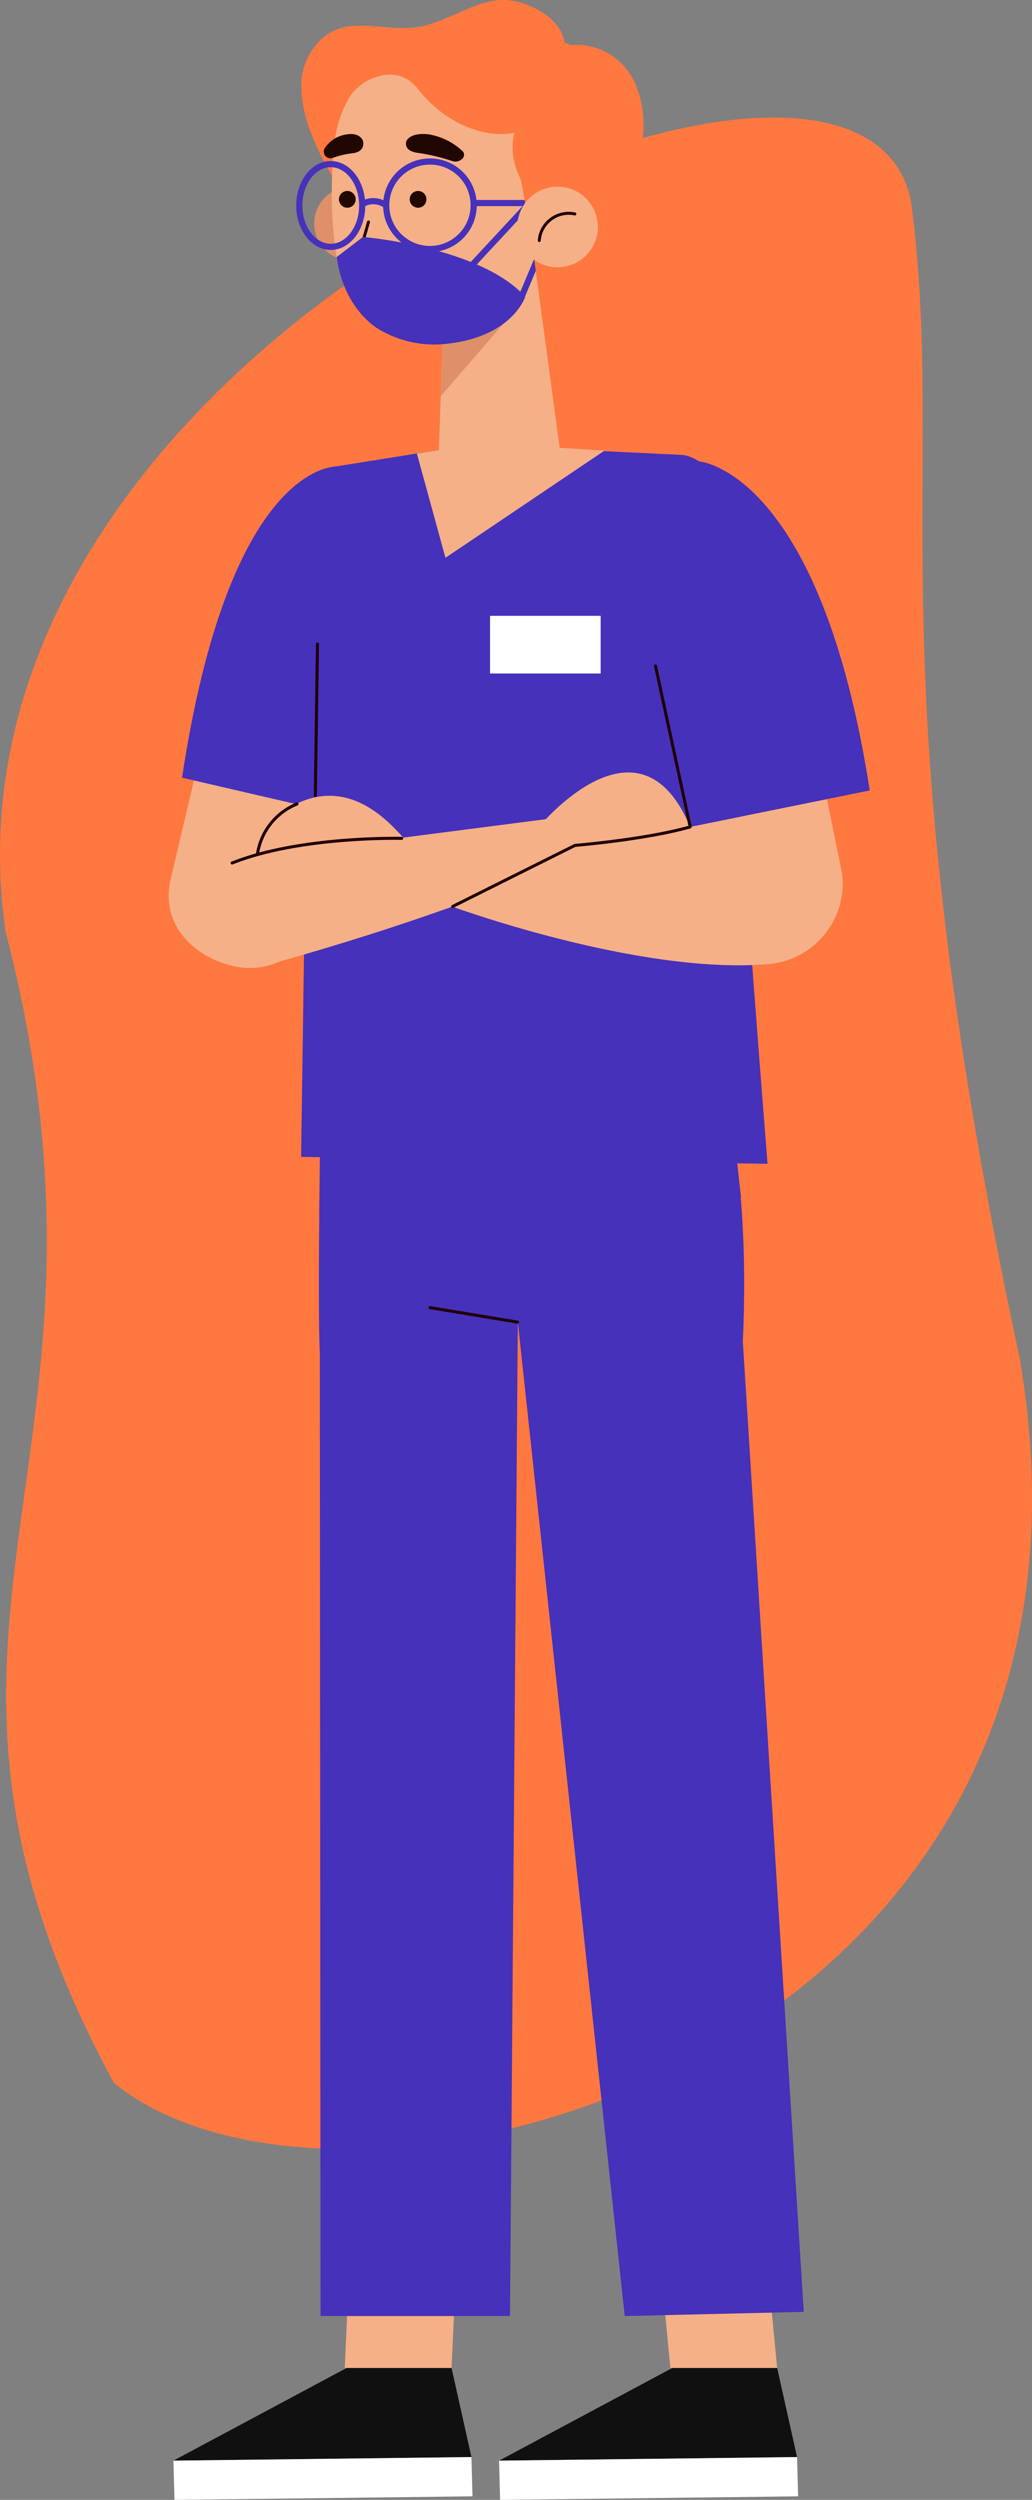 <svg xmlns="http://www.w3.org/2000/svg" viewBox="0 0 167.57 405.77"><rect x="0" y="0" width="167.57" height="405.77" fill="#808080" stroke="none"/><defs><style>.cls-1,.cls-7{fill:#ff7840;}.cls-1{stroke:#ff7840;}.cls-1,.cls-11{stroke-miterlimit:10;}.cls-2{fill:#101010;}.cls-3{fill:#fff;}.cls-4{fill:#f5b087;}.cls-5{fill:#4531ba;}.cls-10,.cls-11,.cls-6{fill:none;}.cls-10,.cls-6{stroke:#1f0004;stroke-linecap:round;stroke-linejoin:round;}.cls-6{stroke-width:0.49px;}.cls-8{fill:#e09069;}.cls-9{fill:#210702;}.cls-10{stroke-width:0.48px;}.cls-11{stroke:#4531ba;}</style></defs><g id="BACKGROUND"><path class="cls-1" d="M723.84,266.24C743.36,380,615.17,413.88,577.67,383.55c-40.23-74.36,5.13-99.27-17.48-186.6C546.08,100.31,700.77,35.13,706.36,79.64S700,155.1,723.84,266.24Z" transform="translate(-558.78 -45.78)"/></g><g id="OBJECTS"><polygon class="cls-2" points="73.32 384.35 56.3 384.35 28.16 399.4 76.55 398.82 73.32 384.35"/><polygon class="cls-3" points="76.72 405.19 76.55 398.82 28.16 399.4 28.33 405.77 76.72 405.19"/><polygon class="cls-4" points="57.06 360.36 74.41 360.36 73.32 384.35 55.98 384.35 57.06 360.36"/><polygon class="cls-2" points="126.19 384.35 109.18 384.35 81.04 399.4 129.42 398.82 126.19 384.35"/><polygon class="cls-3" points="129.59 405.19 129.42 398.82 81.04 399.4 81.2 405.77 129.59 405.19"/><polygon class="cls-4" points="106.53 360.36 123.88 360.36 126.19 384.35 108.85 384.35 106.53 360.36"/><path class="cls-5" d="M679.4,263.55c1.33-29.08-3.76-44.22-5.92-53.59l-.32-4.29-.79-.18-.23-.84-.25.73-29.08-6.69-30.52-2L611,217.89c-.21,6.23-.68,41.13-.29,47.36l.12,156.46h30.76l1.27-161.34,17.36,161.34,29.07-.68Z" transform="translate(-558.78 -45.78)"/><polygon class="cls-5" points="51.98 185.82 51.98 190.75 120.34 194.37 119.33 186.87 51.98 185.82"/><line class="cls-6" x1="84.03" y1="214.6" x2="69.84" y2="212.25"/><path class="cls-5" d="M651,118.73l18.32.88c2.49,0,7.26,3.43,7,8.24-.58,10.8,7.09,106.83,7.09,106.83l-75.74-1.12,1.47-102.33c.09-3.35.9-9,4.18-9.74l18.42-2.94Z" transform="translate(-558.78 -45.78)"/><polygon class="cls-4" points="98.16 73.14 88.18 72.52 72.98 72.78 67.69 73.62 72.33 90.54 98.16 73.14"/><rect class="cls-3" x="79.57" y="99.96" width="17.96" height="9.36"/><path class="cls-4" d="M591.26,168.28l-4.79,20.3c-1.83,8.09,5,13.33,11.37,14.21h0A11,11,0,0,0,610.2,194L610,169.7Z" transform="translate(-558.78 -45.78)"/><path class="cls-5" d="M613.34,121.49c-.43.11-17.32-.24-25,50.52L609.89,177Z" transform="translate(-558.78 -45.78)"/><line class="cls-6" x1="51.2" y1="129.14" x2="51.55" y2="104.53"/><path class="cls-4" d="M600.52,202.83s29.88-7.7,55-19.3l-6.45-5-45.81,5.92Z" transform="translate(-558.78 -45.78)"/><path class="cls-4" d="M646.29,180s16.24-19.89,24.55,0l1.87,4.12-10.3,5.09L650,186.49Z" transform="translate(-558.78 -45.78)"/><path class="cls-4" d="M624.63,182c-.59.07-7.73-11-18.12-5.54s-4,12.66-4,12.66Z" transform="translate(-558.78 -45.78)"/><path class="cls-6" d="M624,181.86s-16.49-.42-27.53,4" transform="translate(-558.78 -45.78)"/><path class="cls-6" d="M607,176.28a10.46,10.46,0,0,0-6.42,8.16" transform="translate(-558.78 -45.78)"/><path class="cls-5" d="M672.25,120.66S691.93,122,700,174.08L670.84,180Z" transform="translate(-558.78 -45.78)"/><line class="cls-6" x1="112.06" y1="134.17" x2="106.44" y2="108.1"/><path class="cls-4" d="M670.84,180v2.43l-18.7.58-19.85,9.95s30.32,11.1,51.23,9.31a13.18,13.18,0,0,0,12.1-12.76,13.6,13.6,0,0,0-.32-3l-2.25-11Z" transform="translate(-558.78 -45.78)"/><path class="cls-6" d="M632.29,192.91,652.14,183s11.36-.92,18.7-3" transform="translate(-558.78 -45.78)"/><path class="cls-7" d="M650,53.34a10.38,10.38,0,0,1,12.31,7.07c4.47,12.18-8.1,26-8.1,26Z" transform="translate(-558.78 -45.78)"/><path class="cls-7" d="M649.31,58.79s4.36-7.23-3-11.31-11.06.19-18,2.32-14.54-3.33-19.3,4.83c-5.54,9.52,8.34,26.47,8.34,26.47Z" transform="translate(-558.78 -45.78)"/><path class="cls-8" d="M621.66,83.35a6,6,0,1,1-4.5-7.12A6,6,0,0,1,621.66,83.35Z" transform="translate(-558.78 -45.78)"/><polygon class="cls-4" points="72.02 50.84 71.24 73.75 90.94 73.22 85.84 35.32 72.02 50.84"/><polygon class="cls-8" points="71.56 64.32 84.5 49.37 71.97 51.91 71.56 64.32"/><path class="cls-4" d="M622.55,56.6c-6,.8-8.95,7.18-9.54,12.9-.69,6.59-.5,17.07,1.55,22.07,3.17,7.74,10.57,11.89,20.74,9.14,0,0,11-1.41,12.14-19.29C648.75,60.12,635.36,54.89,622.55,56.6Z" transform="translate(-558.78 -45.78)"/><path class="cls-9" d="M616.51,78.39a1.36,1.36,0,1,1-1.09-1.59A1.36,1.36,0,0,1,616.51,78.39Z" transform="translate(-558.78 -45.78)"/><path class="cls-9" d="M628,78.39a1.36,1.36,0,1,1-1.09-1.59A1.36,1.36,0,0,1,628,78.39Z" transform="translate(-558.78 -45.78)"/><polyline class="cls-10" points="59.84 36.03 58.63 40.21 61.05 40.93"/><path class="cls-9" d="M617.71,68.63s.53,1.62-1.48,2a14.19,14.19,0,0,0-3.36.76,1.09,1.09,0,0,1-1.34-.41h0a1.08,1.08,0,0,1,0-1.17,5,5,0,0,1,3.35-2.18C617.25,67.16,617.71,68.63,617.71,68.63Z" transform="translate(-558.78 -45.78)"/><path class="cls-9" d="M624.76,68.7s-.62,1.63,2,1.91a31.54,31.54,0,0,1,5.44,1.31,1.59,1.59,0,0,0,1.7-.43h0a.86.86,0,0,0,0-1.17,10.65,10.65,0,0,0-5.49-2.73C625.27,67.22,624.76,68.7,624.76,68.7Z" transform="translate(-558.78 -45.78)"/><path class="cls-10" d="M619.64,90.33s4.18.88,6.68-1.66" transform="translate(-558.78 -45.78)"/><path class="cls-5" d="M617.72,84.24s19.09,1.61,26.34,9.71c0,0-2.11,6.68-13.22,7.68a17.53,17.53,0,0,1-11-2.69c-2.41-1.7-5.56-5.28-6.38-11.45Z" transform="translate(-558.78 -45.78)"/><line class="cls-11" x1="85.96" y1="33" x2="75.93" y2="43.8"/><line class="cls-11" x1="87.56" y1="41.34" x2="84.36" y2="48.95"/><path class="cls-11" d="M635.69,79.14A7.1,7.1,0,1,1,628.6,72,7.09,7.09,0,0,1,635.69,79.14Z" transform="translate(-558.78 -45.78)"/><path class="cls-11" d="M617.59,79.14c0,3.71-2.29,6.71-5.11,6.71s-5.1-3-5.1-6.71,2.28-6.72,5.1-6.72S617.59,75.43,617.59,79.14Z" transform="translate(-558.78 -45.78)"/><path class="cls-11" d="M617.59,78.94a3.47,3.47,0,0,1,3.91.2" transform="translate(-558.78 -45.78)"/><line class="cls-11" x1="86.78" y1="32.96" x2="76.91" y2="32.96"/><path class="cls-7" d="M645.16,85.16l4.55-16.6c-1.94-4.39-4.88-3.72-4.88-3.72.06-.3-4-2.29-3.92-2.6-16.22-12.4-25.06-1.19-25.06-1.19s4.78-11.91,24.56-10.34c13.94,1.11,18.48,5.8,17.92,14.9-1.13,18.15-3.32,19.83-11.49,32Z" transform="translate(-558.78 -45.78)"/><path class="cls-7" d="M647,60s-8.08,6.36-3.67,14.87l1.42,7.63L654.47,72,652,60.46Z" transform="translate(-558.78 -45.78)"/><path class="cls-7" d="M617.77,59.27s5.29-3.68,8.91,1c7.25,9.31,20.88,10.28,22.32-.63S633,52,633,52,621,55,617.77,59.27Z" transform="translate(-558.78 -45.78)"/><path class="cls-4" d="M655.69,84.07a6.54,6.54,0,1,1-4.94-7.83A6.54,6.54,0,0,1,655.69,84.07Z" transform="translate(-558.78 -45.78)"/><path class="cls-10" d="M652.12,80.51a4.79,4.79,0,0,0-5.78,4.32" transform="translate(-558.78 -45.78)"/></g></svg>